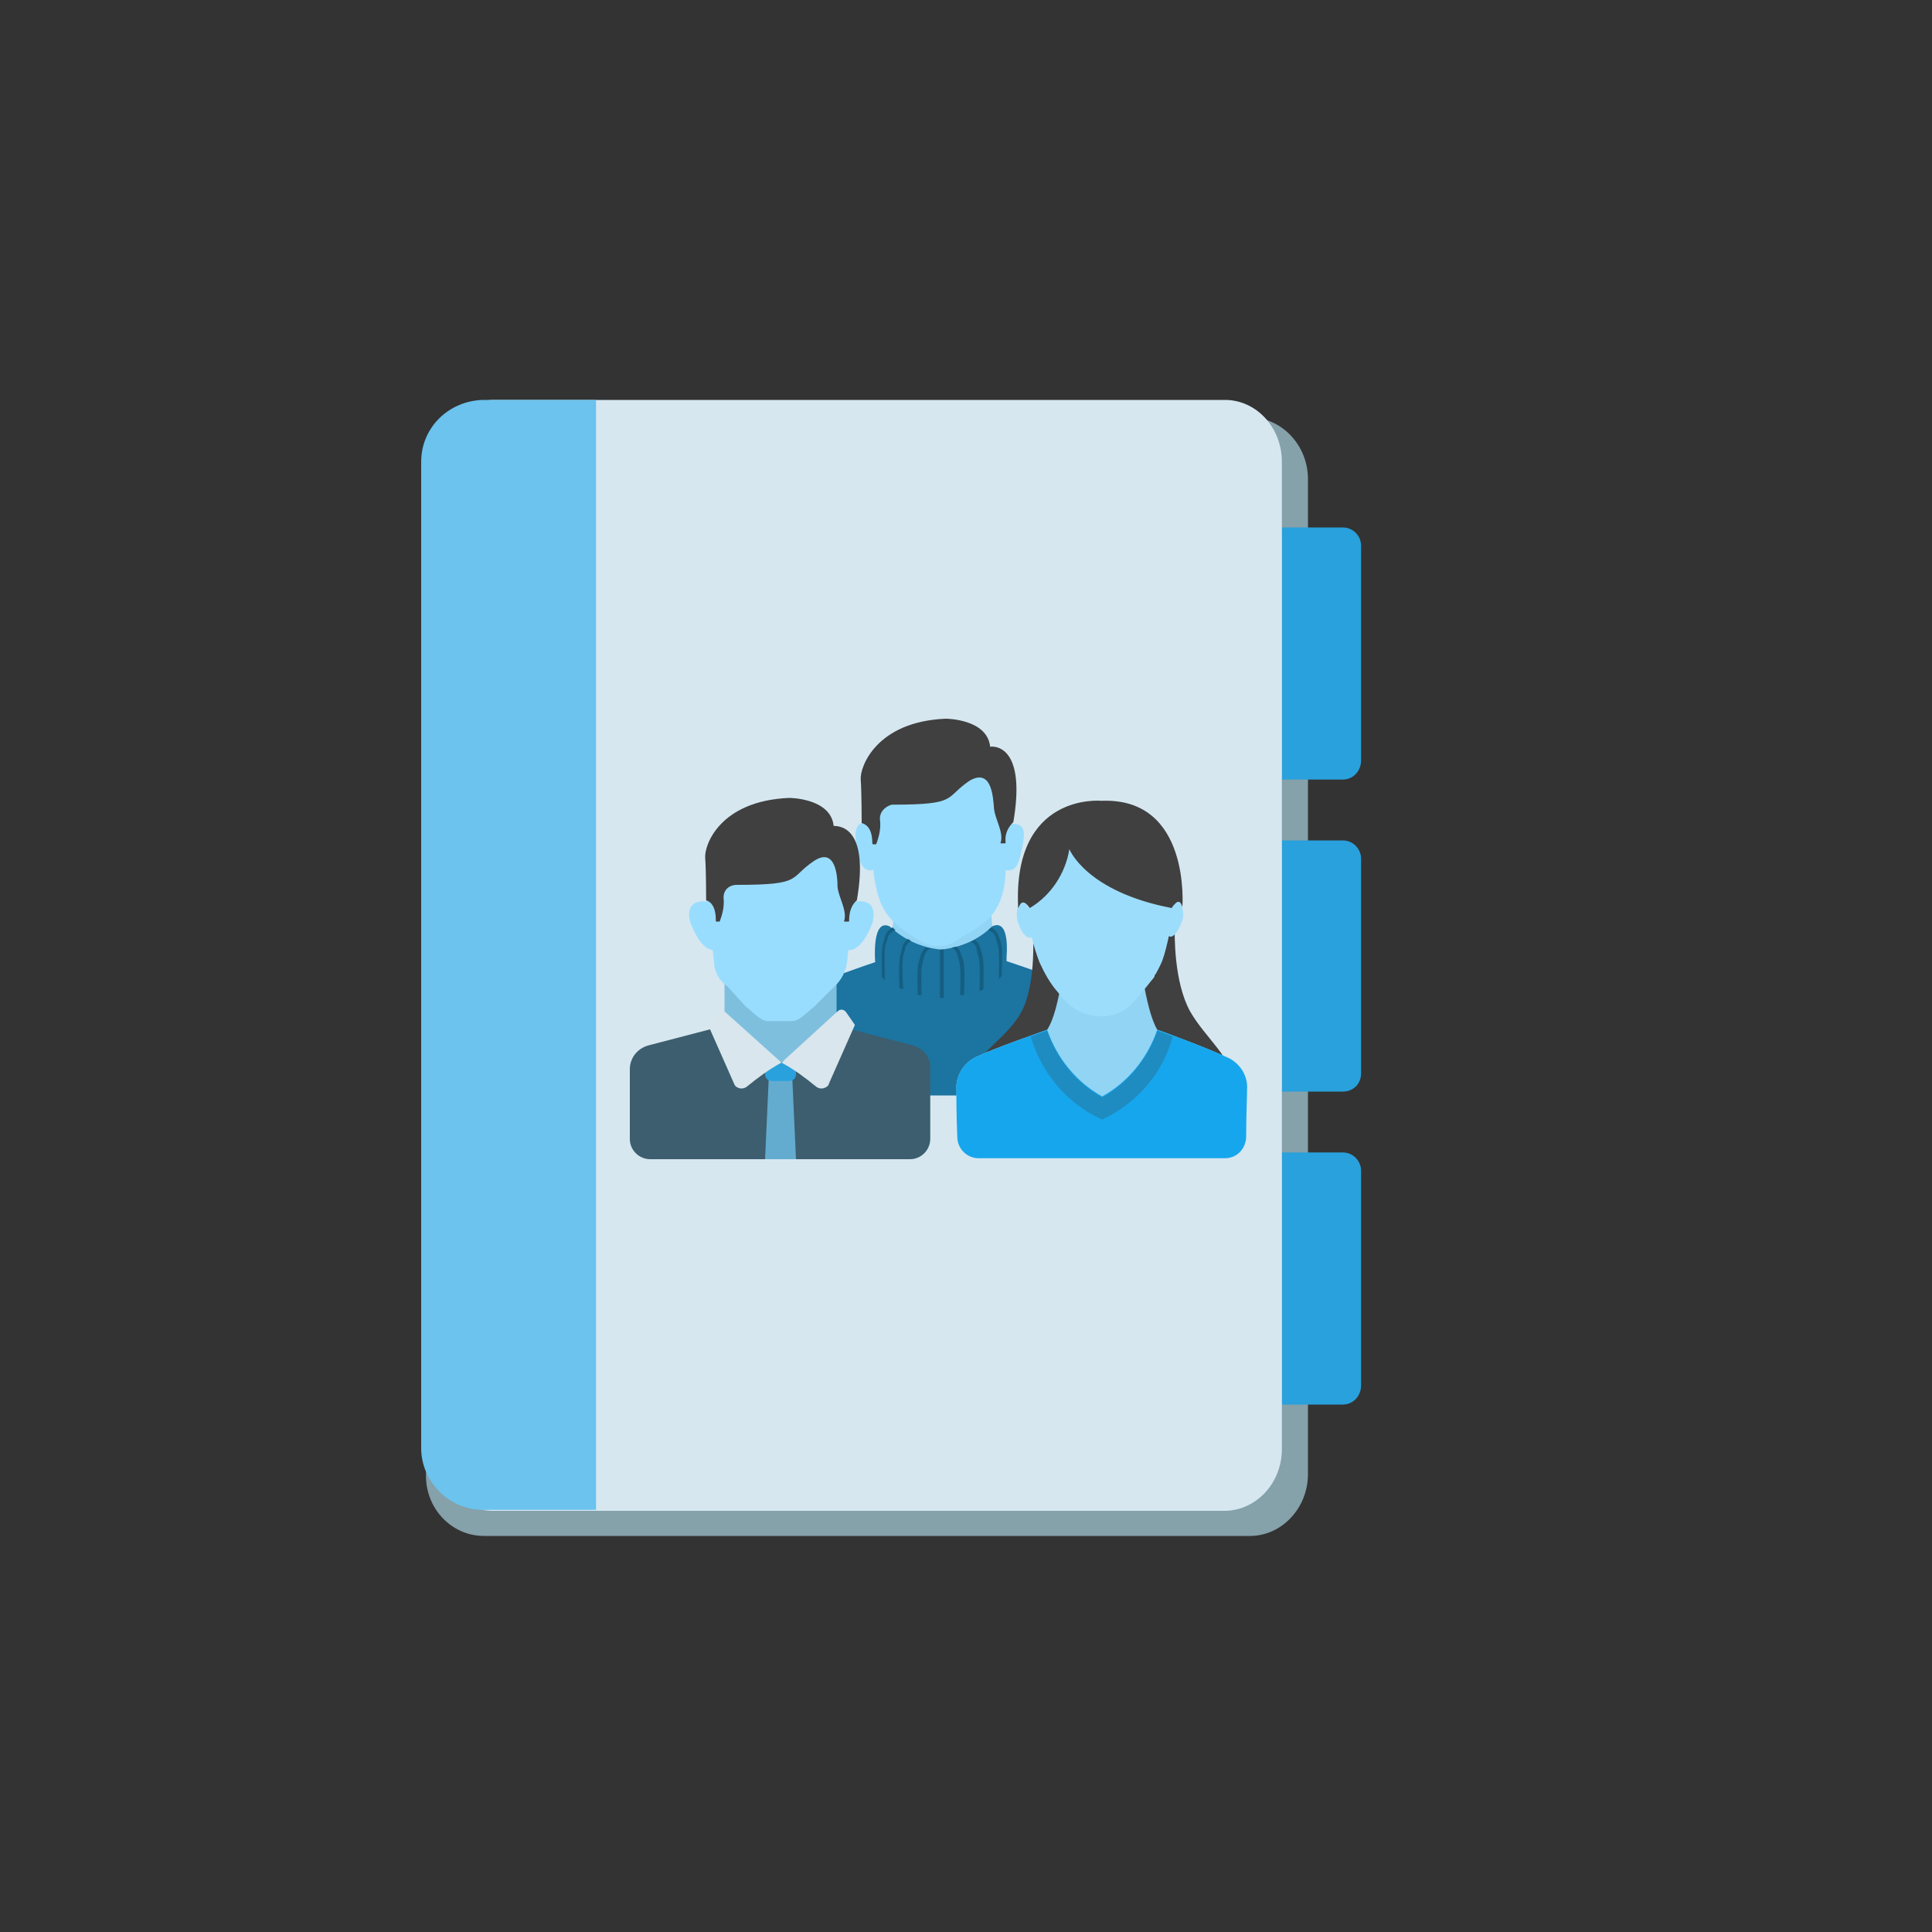 <?xml version="1.0" encoding="utf-8"?>
<!-- Generator: Adobe Illustrator 24.1.2, SVG Export Plug-In . SVG Version: 6.00 Build 0)  -->
<svg version="1.1" id="Слой_1" xmlns="http://www.w3.org/2000/svg" xmlns:xlink="http://www.w3.org/1999/xlink" x="0px"
     y="0px"
     viewBox="0 0 200 200" style="enable-background:new 0 0 200 200;" xml:space="preserve">
<rect x="0" y="0" width="200" height="200" fill="#333333" stroke="none"/>
<style type="text/css">
	.st0{fill:#85A1AA;}
	.st1{fill:#29A1DC;}
	.st2{fill:#D6E7F0;}
	.st3{fill:#6BC3EE;}
	.st4{fill:#FFFFFF;}
	.st5{fill:#92D4F4;}
	.st6{fill:#1C74A0;}
	.st7{fill:#145E82;}
	.st8{fill:none;}
	.st9{fill:#99DDFE;}
	.st10{fill:#404040;}
	.st11{fill:#9DDDFC;}
	.st12{fill:#16A6ED;}
	.st13{fill:#1F8CC1;}
	.st14{fill:#7FBFDE;}
	.st15{fill:#3C5E6F;}
	.st16{fill:#63ACD0;}
	.st17{fill:#D9E6ED;}
</style>
    <path class="st0" d="M135.4,49.6v103c0,3.5-2.7,6.4-6,6.4l0,0H50.1c-3.4,0-6.1-2.9-6-6.4l0,0v-103c0-3.5,2.7-6.4,6-6.4l0,0h79.2
	C132.7,43.2,135.4,46.1,135.4,49.6z"/>
    <path class="st1" d="M139,80.7h-6.3V54.6h6.3c1.1,0,1.9,0.9,1.9,1.9v22.2C140.9,79.8,140.1,80.7,139,80.7z M139,113h-6.3V87h6.3
	c1.1,0,1.9,0.9,1.9,1.9v22.2C140.9,112.2,140.1,113,139,113z M139,145.4h-6.3v-26.1h6.3c1.1,0,1.9,0.9,1.9,1.9v22.2
	C140.9,144.5,140.1,145.4,139,145.4z"/>
    <path class="st2" d="M132.7,47.8V150c0,3.5-2.6,6.3-5.8,6.4l0,0H51c-3.2,0-5.8-2.9-5.8-6.4l0,0V47.8c0-3.5,2.6-6.3,5.8-6.4l0,0h75.8
	C130.1,41.4,132.7,44.3,132.7,47.8z"/>
    <path class="st3"
          d="M61.7,41.4v114.9H50c-3.5,0-6.4-2.9-6.4-6.4l0,0V47.8c0-3.5,2.8-6.3,6.4-6.4l0,0C50,41.4,61.7,41.4,61.7,41.4z"
    />
    <path class="st4" d="M106.7,90.3L106.7,90.3z"/>
    <g>
	<path class="st5" d="M112.1,104.6c-3.2-0.6-6-2.2-8.2-4.6c-1.5-2.1-1.3-7.3-1.3-7.3H92.5c0,0,0.3,5.2-1.3,7.3c-2.2,2.4-5,4-8.2,4.6
		c0,0-0.7,0.2,0.9,2.8c0.8,1.3,7.2,1.9,13.6,2c6.5,0,12.9-0.7,13.6-2C112.8,104.8,112.1,104.6,112.1,104.6z"/>
        <path class="st6" d="M104.2,99c0,0,0.4-4-1.5-3.1c-1.4,1.4-3.3,2.2-5.3,2.4c-2-0.2-3.8-1-5.3-2.4c-1.9-0.9-1.5,3.7-1.5,3.7
		s-6.3,2.1-7.8,3.1c-1.5,0.5-2.5,1.9-2.6,3.5c0,0.7,0,2.9,0.1,4.6c0,1.4,1.2,2.6,2.7,2.6h29.3c1.4,0,2.6-1.1,2.6-2.6
		c0-1.8,0.1-3.9,0.1-4.6c-0.1-1.6-1.1-3-2.6-3.6c-1.5-0.9-8.2-3.1-8.2-3.1"/>
        <path class="st7" d="M91.6,101.5c-0.1-3.9,0-3.4,0.3-4.4c0.1-0.4,0.4-0.7,0.8-0.8c-0.1-0.1-0.2-0.2-0.3-0.3c-0.4,0.2-0.7,0.6-0.8,1
		c-0.2,1-0.4,0.5-0.3,4.1C91.4,101.2,91.5,101.4,91.6,101.5z M93.7,98.2c0-0.3,0.3-0.6,0.6-0.8L94,97.2c-0.3,0.2-0.5,0.5-0.6,0.9
		c-0.2,1-0.4,0.5-0.3,4.2l0.4,0.1C93.3,98.6,93.5,99.2,93.7,98.2z M95.7,98.9c0.1-0.3,0.3-0.6,0.6-0.7l-0.5-0.1
		c-0.2,0.2-0.4,0.5-0.5,0.8c-0.2,1-0.4,0.5-0.3,4.1h0.4C95.3,99.4,95.5,99.9,95.7,98.9z M103.7,101c0.1-3.5,0-3.1-0.3-4
		c-0.1-0.4-0.4-0.8-0.8-1c0,0-0.2,0.2-0.3,0.3c0.4,0.1,0.7,0.4,0.8,0.8c0.2,1,0.4,0.4,0.3,4.3C103.4,101.3,103.6,101.2,103.7,101z
		 M101.8,102.4c0.1-3.7-0.1-3.3-0.3-4.2c-0.1-0.4-0.3-0.7-0.6-0.9l-0.4,0.2c0.3,0.1,0.6,0.4,0.6,0.8c0.2,1,0.4,0.4,0.3,4.3
		L101.8,102.4z M99.8,103c0.1-3.6,0-3.2-0.3-4.2c-0.1-0.3-0.2-0.6-0.5-0.8l-0.5,0.1c0.3,0.1,0.5,0.4,0.6,0.7
		c0.2,0.9,0.4,0.5,0.3,4.2L99.8,103z M97.3,98.3v5h0.4l0,0v-5H97.3z"/>
        <path class="st8" d="M97.6,103.3c0,0,6.3-0.3,6.6-3.6l0,0c0,0,0.4-4.6-1.5-3.7c-1.4,1.4-3.3,2.2-5.3,2.4c-2-0.2-3.8-1-5.2-2.4
		c-1.9-0.9-1.5,3.7-1.5,3.7C90.7,103,97.6,103.3,97.6,103.3z"/>
        <path class="st8" d="M112.3,113.5c1.4,0,2.6-1.1,2.6-2.6c0-1.8,0.1-3.9,0.1-4.6c-0.1-1.6-1.1-3-2.6-3.6c-1.5-0.9-8.2-3.2-8.2-3.2
		c0,3.5-6.6,3.9-6.6,3.9s-6.9-0.3-6.9-3.7c0,0-6.3,2.1-7.8,3.1c-1.5,0.5-2.5,1.9-2.6,3.5c0,0.7,0,2.9,0.1,4.6c0,1.4,1.2,2.6,2.7,2.6
		L112.3,113.5z"/>
        <path class="st9" d="M104.5,85.3c-0.1,0-0.3,0-0.4,0.1l-0.2-1.7l-0.6-0.9c0.1-1,0-1.9-0.1-2.9c-0.3-0.3-0.7-0.6-1.1-0.9
		c0,0-0.2-0.7-1.7-0.2l-2.7,0.9l-5.6,1.8c0,0-1.1,1.3-1.5,1.5c-0.3,0.2-0.4,0.4-0.6,0.9c-0.2,0.4-0.3,0.8-0.2,1.2
		c-1.5,0-1.3,1.4-1.1,2.7c0.2,1.2,0.5,2.3,1.4,2.3c0.1,0,0.2,0,0.3-0.1c0.5,4.6,1.8,5.5,5,7.5c1.1,0.6,2.3,0.6,3.4,0
		c2.1-1.5,5.2-2.1,5.3-7.4c0.1,0,0.2,0,0.3,0c0.9,0,1.1-0.9,1.4-2.3C106.1,86.4,106.3,85.1,104.5,85.3z"/>
        <path class="st10" d="M91.1,84.9c0.1,0.9-0.1,1.7-0.4,2.5c0,0-0.1,0-0.1,0h-0.2c0,0-0.1,0-0.1-0.1c0,0,0,0,0,0c0-0.4,0-1.8-1.1-2.1
		c0,0,0-3.2-0.1-4.5c-0.1-1.3,1.6-6,8.8-6.3c0,0,4.3,0,4.6,2.9c0.7-0.1,3.7,0.2,2.4,7.8c-0.6,0.6-0.9,1.3-0.8,2.1
		c0,0.1,0,0.1-0.1,0.1h-0.3c-0.1,0-0.2,0-0.1-0.1c0.3-1.1-0.6-2.4-0.7-3.5c-0.1-1.1-0.2-4.2-2.5-2.9c-2.7,1.8-1.1,2.5-8.1,2.5
		C91.6,83.5,91,84.1,91.1,84.9C91.1,84.8,91.1,84.9,91.1,84.9z M121.6,95.8L121.6,95.8c0,0.1-0.1,0.2-0.2,0.3l0,0l0,0l0,0l0,0l0,0
		l-0.1,0.2l0,0l0,0l0,0h-0.5l0,0c-0.2,1-0.4,1.9-0.7,2.8l-0.2,0.5c0,0.1,0,0.1,0,0.2l-0.1,0.3v0.2l-0.1,0.3v0.1
		c0,0.1-0.2,0.1-0.2,0.2v0.2c-0.3,0.5-0.8,0.8-1.1,1.2c0,2.1,0.4,4.2,1.2,6.1c0,0,5.3,1.8,6.5,2.5c0.6,0.3,1.1,0.7,1.5,1.2
		c0.1-2.5-2.8-4.6-4.4-7.4C121.5,101.6,121.6,96.8,121.6,95.8z M102.5,110.7c1.3-0.7,6.5-2.5,6.5-2.5c0.7-1.8,1-3.7,1-5.6
		c-0.3-0.3-0.6-0.7-0.9-1.1l0,0l-0.2-0.4l0,0l-0.3-0.6l0,0c-0.1-0.1-0.2-0.3-0.2-0.4l-0.1-0.1c0-0.1-0.1-0.2-0.2-0.4
		c0-0.1,0-0.1,0-0.2c-0.1-0.2-0.1-0.3-0.2-0.5c-0.3-0.8-0.5-1.7-0.7-2.6l0,0h-0.3l0,0l0,0l0,0l0,0l0,0v-0.1l0,0l0,0l0,0l0,0l0,0
		v-0.1l0,0v-0.1l0,0l0,0l0,0c0,0,0-0.1,0-0.1c0,0,0.5,5.9-1.2,8.9c-1.6,3-5.7,4.8-5.1,7.4C101.1,111.6,101.7,111,102.5,110.7z"/>
        <path class="st5" d="M126.9,109.4c-1.4-0.7-7-2.8-7.1-2.8c-1.3-2.2-1.9-8.4-1.9-8.4h-7.6c0,0-0.5,6.3-1.9,8.4c0,0-5.7,2-7.1,2.7
		c-1.3,0.5-2.2,1.7-2.3,3.1c0,1.1,0.1,2.4,0.1,3.3h29.8c0-1.1,0.1-2.2,0.1-3.3C129.1,111.1,128.2,109.9,126.9,109.4z"/>
        <path class="st11" d="M122.3,93.7c-0.3-0.7-0.8-0.2-1,0.3c0.1-4.8-1.7-9.9-7.3-10h-0.2c-5.7,0.1-7.4,5.1-7.3,10
		c-0.2-0.4-0.7-1-1.1-0.3c-0.2,0.7-0.2,1.5,0.1,2.1c0.3,0.9,1,1.5,1.3,1.2c0.2,0.9,0.5,1.8,0.8,2.6c0.5,1.1,1.1,2.2,1.9,3.1
		c0.4,0.5,0.8,1,1.3,1.4c0.9,0.7,1.9,1.1,3.1,1.1h0.2c1.1,0,2.1-0.4,2.9-1.1c0.5-0.5,0.9-1,1.3-1.5c0.8-0.9,1.5-1.9,2-3.1
		c0.3-0.8,0.5-1.7,0.7-2.6c0.4,0.3,1-0.5,1.3-1.4C122.6,94.9,122.5,94.3,122.3,93.7z"/>
        <path class="st10" d="M106.6,94c2.2-1.3,3.7-3.6,4.1-6.1c0,0,1.7,4.4,10.6,6.1c0.1-0.2,0.2-0.3,0.4-0.5c0.2-0.2,0.5-0.3,0.7,0.4
		c0,0,0.9-11.4-8.4-11c0,0-9.2-0.9-8.6,11.1C105.5,94,105.7,92.7,106.6,94z"/>
        <path class="st12" d="M126.9,109.4c-1.4-0.7-7-2.8-7.1-2.8c-1,2.9-3,5.4-5.7,6.9c-2.7-1.5-4.7-4-5.7-6.9c0,0-5.7,2-7.1,2.7
		c-1.3,0.5-2.2,1.7-2.3,3.1c0,0.7,0,3.3,0.1,5.3c0,1.2,1,2.2,2.2,2.2h25.5c1.2,0,2.1-0.9,2.2-2.1c0-2,0.1-4.6,0.1-5.3
		C129.1,111.2,128.2,109.9,126.9,109.4z"/>
        <path class="st13" d="M121.4,107.3l-1.6-0.6c-1,2.9-3,5.4-5.7,6.9c-2.7-1.5-4.7-4-5.7-6.9l-1.7,0.6c1.1,3.8,3.8,7,7.4,8.6l0,0
		C117.7,114.2,120.4,111.1,121.4,107.3z"/>
        <polygon class="st14" points="86.6,106.1 86.6,101.6 75,101.6 75,106.1 80.8,111.2 	"/>
        <path class="st15" d="M94.4,108.2l-6.9-1.8c-0.1,0-0.2-0.1-0.3-0.1l-6.4,3.7l-6.1-3.9c-0.2,0.1-0.4,0.3-0.6,0.3l-6.9,1.8
		c-1.2,0.3-2,1.3-2,2.5v7.2c0,1.2,1,2.1,2.1,2.1h26.9c1.2,0,2.1-1,2.1-2.1l0,0v-7.2C96.4,109.5,95.6,108.5,94.4,108.2z"/>
        <path class="st9" d="M74,87l-0.9,5.6l0.8,6.8c0,1.1,0.5,2.1,1.4,2.7l1.9,2.1c0.7,0.5,1.5,1.5,2.3,1.5H82c0.8,0,1.6-1,2.3-1.5l2-2
		c0.8-0.7,1.3-1.7,1.4-2.7l0.7-6.5l-1-5.8L74,87z"/>
        <polygon class="st16" points="82.4,120 79.2,120 79.6,111.2 82,111.2 	"/>
        <path class="st1"
              d="M82.4,110h-3.2v1.2c0,0.4,0.3,0.7,0.7,0.7l0,0h1.8c0.4,0,0.7-0.3,0.7-0.7L82.4,110L82.4,110z"/>
        <path class="st17" d="M75,104.7l5.9,5.3c-1.3,0.7-2.5,1.6-3.6,2.5c-0.4,0.3-0.9,0.2-1.2-0.1c0-0.1-0.1-0.1-0.1-0.2l-2.7-6.1
		l0.9-1.3C74.2,104.5,74.6,104.4,75,104.7C74.9,104.7,74.9,104.7,75,104.7z M86.7,104.7l-5.8,5.3c1.3,0.7,2.5,1.6,3.6,2.5
		c0.4,0.3,0.9,0.2,1.2-0.1c0,0,0.1-0.1,0.1-0.2l2.7-6.1l-0.9-1.3C87.4,104.5,87,104.4,86.7,104.7C86.7,104.7,86.7,104.7,86.7,104.7z
		"/>
        <path class="st9" d="M90.3,95.6c-1.5,3.8-3.1,2.7-3.1,2.3l0.4-3.1c-0.1-0.7,0.4-1.4,1.1-1.5c0.1,0,0.2,0,0.2,0l0,0
		C91.1,93.2,90.3,95.6,90.3,95.6z M71.5,95.6c1.5,3.8,3.1,2.7,3.1,2.3l-0.3-3.1c0.1-0.7-0.4-1.4-1.1-1.5c-0.1,0-0.1,0-0.2,0l0,0
		C70.6,93.2,71.5,95.6,71.5,95.6z"/>
        <path class="st10" d="M74.9,92.9c0.1,0.9-0.1,1.7-0.4,2.5c0,0-0.1,0-0.1,0h-0.2c-0.1,0-0.1,0-0.1-0.1c0,0,0,0,0,0
		c0-0.4,0-1.8-1-2.1c0,0,0-3.1-0.1-4.4s1.5-5.9,8.7-6.2c0,0,4.3,0,4.6,2.9c0.7,0,3.7,0.2,2.4,7.7c-0.6,0.5-0.8,1.3-0.8,2.1
		c0,0.1,0,0.1-0.1,0.1h-0.3c-0.1,0-0.2,0-0.1-0.1c0.3-1.1-0.6-2.4-0.7-3.5c0-1.1-0.2-4.1-2.4-2.7c-2.7,1.8-1.1,2.5-8,2.5
		C75.4,91.6,74.9,92.2,74.9,92.9z"/>
</g>
</svg>
